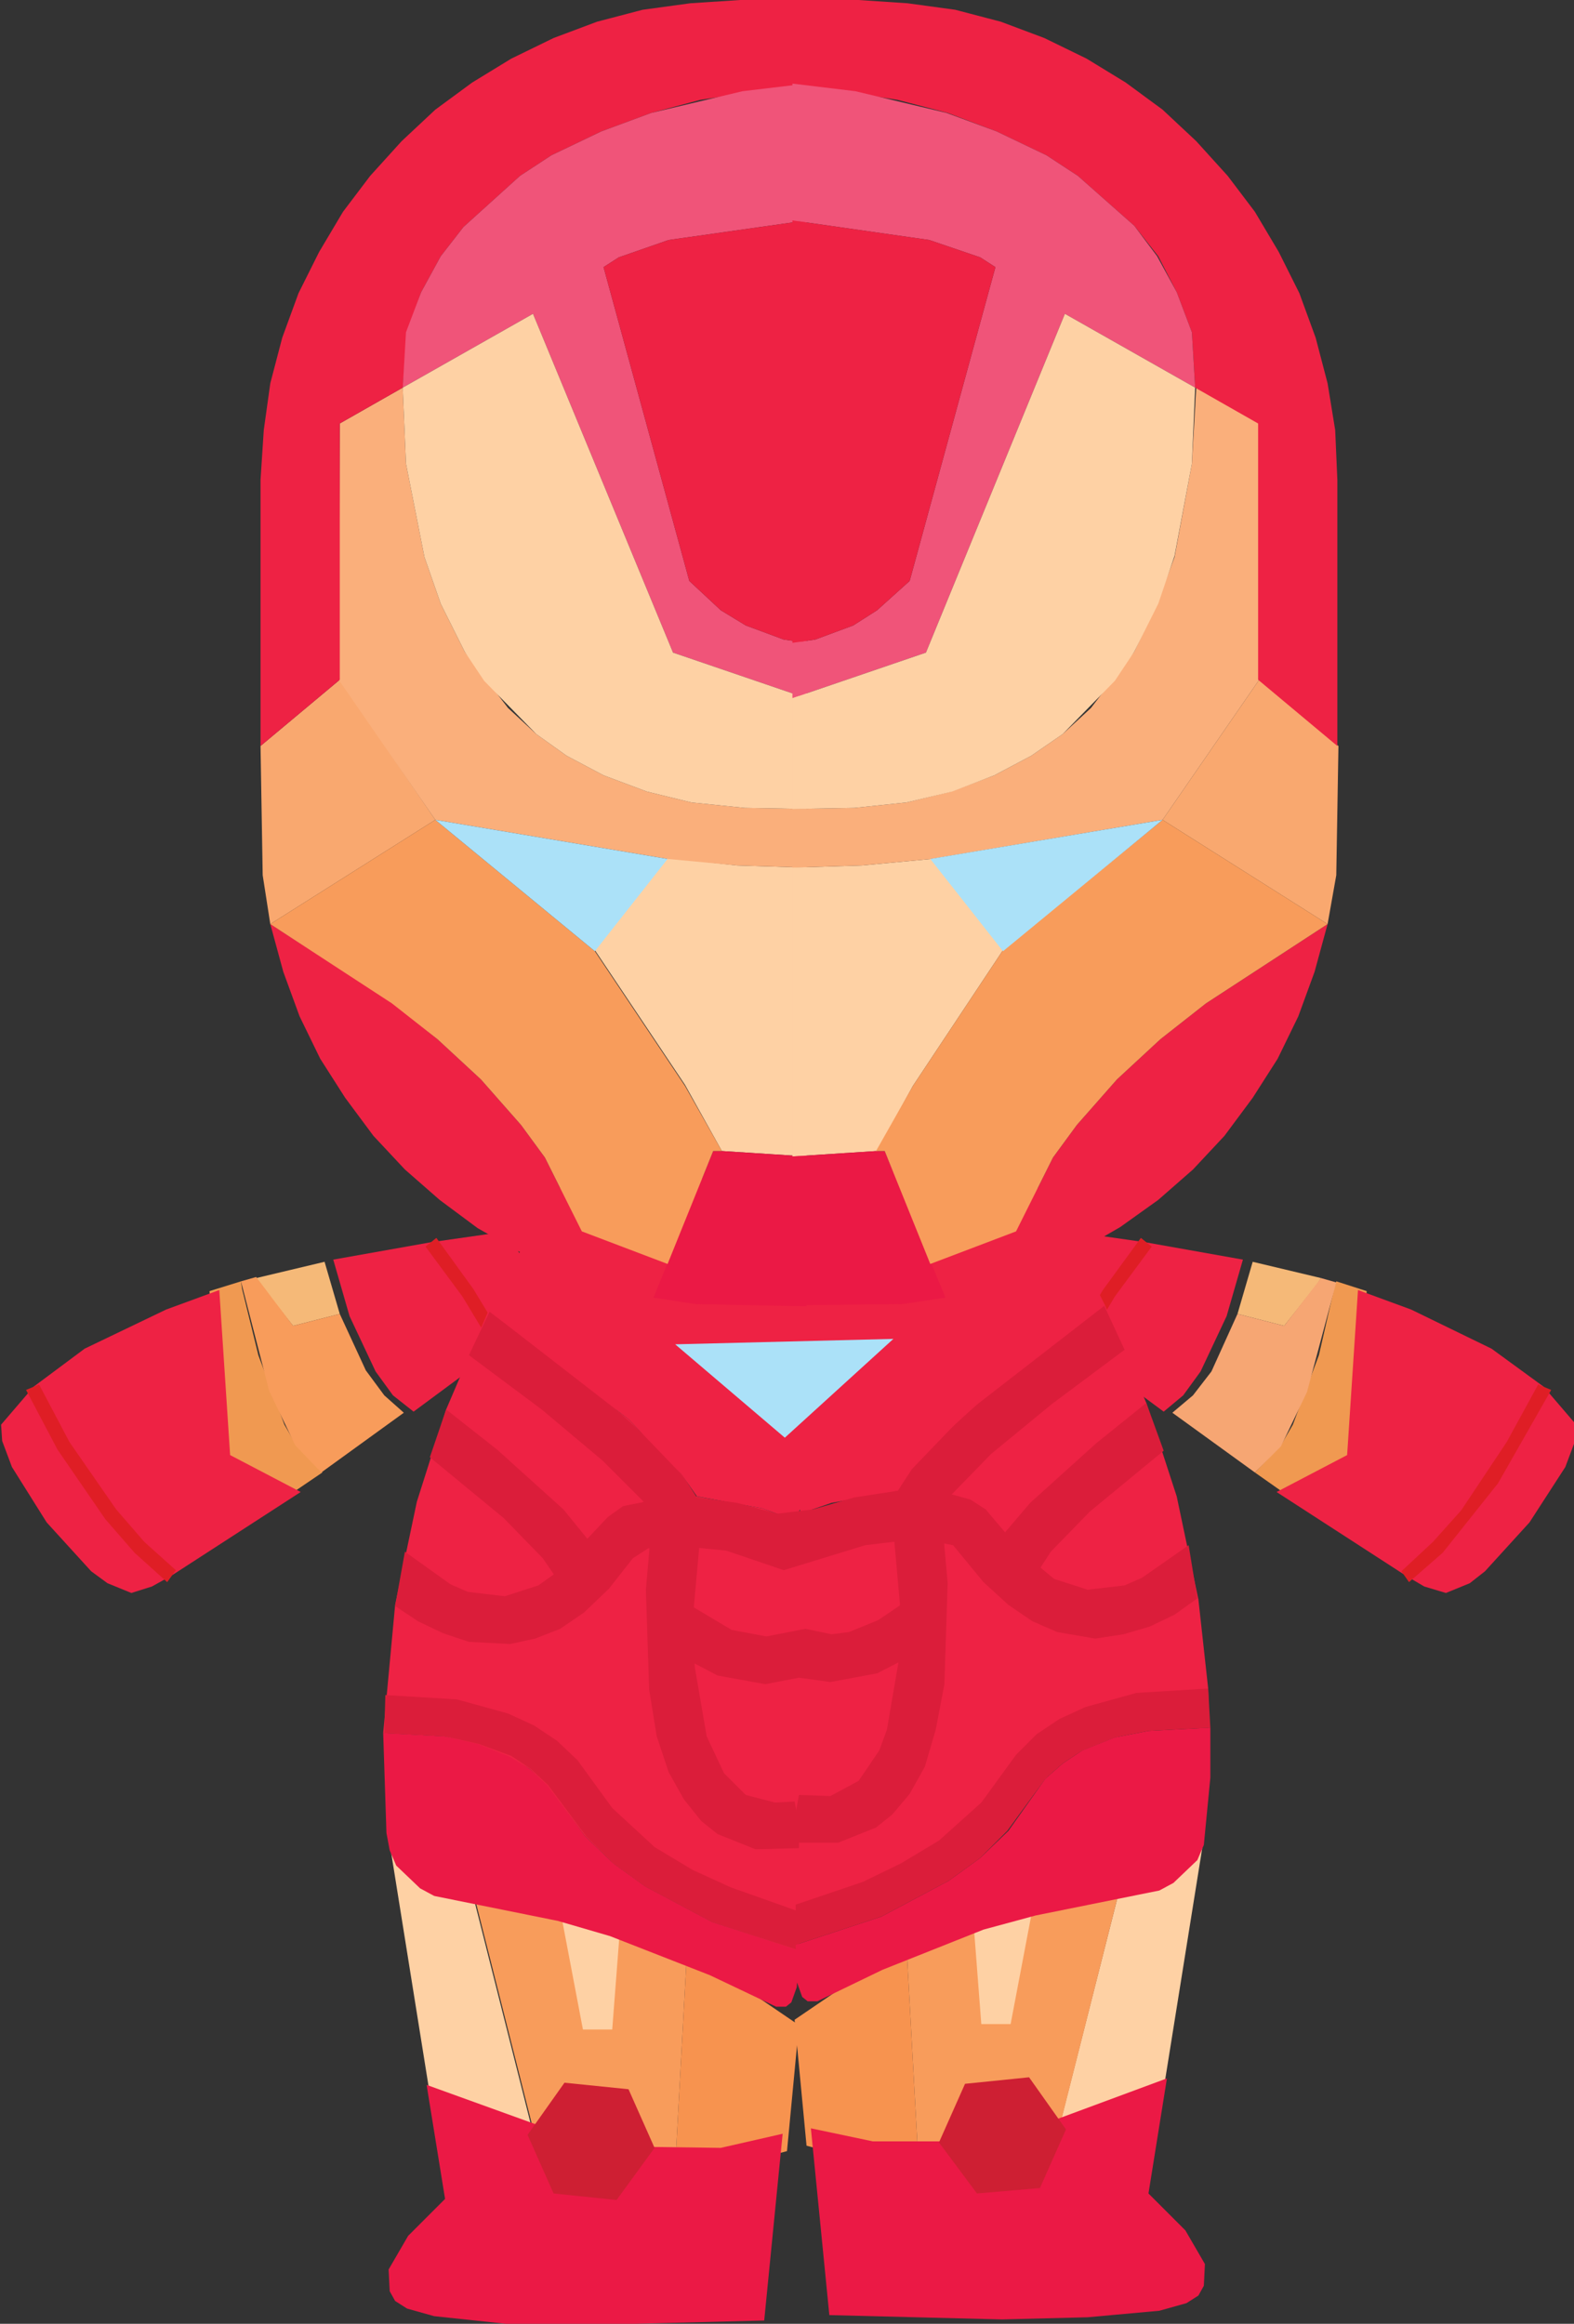 <?xml version="1.0" standalone="no"?><!DOCTYPE svg PUBLIC "-//W3C//DTD SVG 1.1//EN" "http://www.w3.org/Graphics/SVG/1.1/DTD/svg11.dtd"><svg height="214" node-id="1" sillyvg="true" template-height="214" template-width="145" version="1.1" viewBox="0 0 145 214" width="145" xmlns="http://www.w3.org/2000/svg" xmlns:xlink="http://www.w3.org/1999/xlink"><rect x="0" y="0" width="145" height="214" fill="#333333" stroke="none"/><defs node-id="82"><radialGradient cx="117.76" cy="127.84" fx="117.76" fy="127.84" gradientUnits="objectBoundingBox" id="radial-gradient" node-id="5" r="7.45" rev="3" spreadMethod="pad"><stop offset="0" stop-color="#ffffff"></stop><stop offset="1" stop-color="#abe1f8"></stop></radialGradient><radialGradient cx="50.8" cy="81.57" fx="50.8" fy="81.57" gradientUnits="objectBoundingBox" id="radial-gradient-2" node-id="8" r="8.68" rev="2" spreadMethod="pad"><stop offset="0" stop-color="#ffffff"></stop><stop offset="1" stop-color="#abe1f8"></stop></radialGradient><radialGradient cx="2190.13" cy="81.57" fx="2190.13" fy="81.57" gradientUnits="objectBoundingBox" id="radial-gradient-3" node-id="9" r="8.68" rev="1" spreadMethod="pad"><stop offset="0" stop-color="#ffffff"></stop><stop offset="1" stop-color="#abe1f8"></stop></radialGradient></defs><g node-id="239"><path d="M 36.00 170.40 L 39.70 193.50 L 49.30 197.20 L 42.60 170.70 L 39.30 170.30 L 36.00 170.40 Z" fill="#fed1a4" fill-rule="nonzero" group-id="1" node-id="105" stroke="none" target-height="26.9" target-width="13.3" target-x="36" target-y="170.3"></path><path d="M 63.30 179.50 L 62.20 199.50 L 65.70 199.40 L 69.10 199.00 L 72.50 198.10 L 73.60 186.50 L 63.30 179.50 Z" fill="#f7934f" fill-rule="nonzero" group-id="1" node-id="107" stroke="none" target-height="20" target-width="11.4" target-x="62.2" target-y="179.5"></path><path d="M 42.70 170.70 L 49.40 197.20 L 53.60 198.30 L 62.20 199.50 L 63.30 179.50 L 53.40 174.20 L 46.20 171.60 L 42.70 170.70 Z" fill="#f89c5b" fill-rule="nonzero" group-id="1" node-id="109" stroke="none" target-height="28.8" target-width="20.6" target-x="42.7" target-y="170.7"></path><path d="M 39.30 192.00 L 41.00 202.50 L 37.60 205.90 L 35.80 209.00 L 35.90 211.00 L 36.40 211.90 L 37.50 212.60 L 40.00 213.30 L 46.60 214.00 L 54.50 214.10 L 70.40 213.70 L 72.10 196.50 L 66.40 197.80 L 58.90 197.70 L 50.10 195.90 L 39.30 192.00 Z" fill="#eb1945" fill-rule="nonzero" group-id="1" node-id="111" stroke="none" target-height="22.1" target-width="36.3" target-x="35.8" target-y="192"></path><path d="M 56.40 186.90 L 53.70 186.90 L 51.40 174.80 L 57.30 175.20 L 56.40 186.90 Z" fill="#fed1a4" fill-rule="nonzero" group-id="1" node-id="113" stroke="none" target-height="12.1" target-width="5.9" target-x="51.4" target-y="174.8"></path><path d="M 57.90 192.40 L 52.00 191.80 L 48.60 196.60 L 51.00 202.00 L 56.80 202.60 L 60.30 197.80 L 57.90 192.40 Z" fill="#ce1f33" fill-rule="nonzero" group-id="1" node-id="115" stroke="none" target-height="10.8" target-width="11.7" target-x="48.6" target-y="191.8"></path><path d="M 110.80 169.90 L 107.10 193.00 L 97.40 196.60 L 104.10 170.20 L 107.40 169.80 L 110.80 169.90 Z" fill="#fed1a4" fill-rule="nonzero" group-id="1" node-id="117" stroke="none" target-height="26.8" target-width="13.4" target-x="97.4" target-y="169.8"></path><path d="M 83.50 179.00 L 84.60 199.00 L 81.10 199.00 L 77.70 198.50 L 74.30 197.60 L 73.20 186.00 L 83.50 179.00 Z" fill="#f7934f" fill-rule="nonzero" group-id="1" node-id="119" stroke="none" target-height="20" target-width="11.4" target-x="73.2" target-y="179"></path><path d="M 104.10 170.20 L 97.40 196.70 L 93.20 197.80 L 84.60 199.00 L 83.50 179.00 L 93.30 173.70 L 100.60 171.10 L 104.10 170.20 Z" fill="#f89c5b" fill-rule="nonzero" group-id="1" node-id="121" stroke="none" target-height="28.8" target-width="20.6" target-x="83.5" target-y="170.2"></path><path d="M 107.50 191.40 L 105.80 202.00 L 109.20 205.40 L 111.00 208.50 L 110.90 210.50 L 110.40 211.40 L 109.30 212.10 L 106.80 212.80 L 100.20 213.40 L 92.30 213.60 L 76.40 213.20 L 74.70 196.00 L 80.40 197.20 L 87.90 197.20 L 96.70 195.40 L 107.50 191.40 Z" fill="#eb1945" fill-rule="nonzero" group-id="1" node-id="123" stroke="none" target-height="22.2" target-width="36.3" target-x="74.7" target-y="191.4"></path><path d="M 90.40 186.40 L 93.10 186.40 L 95.40 174.30 L 89.50 174.70 L 90.40 186.40 Z" fill="#fed1a4" fill-rule="nonzero" group-id="1" node-id="125" stroke="none" target-height="12.1" target-width="5.9" target-x="89.5" target-y="174.3"></path><path d="M 88.90 191.90 L 94.80 191.30 L 98.20 196.10 L 95.80 201.50 L 90.00 202.00 L 86.50 197.30 L 88.90 191.90 Z" fill="#ce1f33" fill-rule="nonzero" group-id="1" node-id="127" stroke="none" target-height="10.7" target-width="11.7" target-x="86.5" target-y="191.3"></path><path d="M 123.10 118.00 L 121.70 117.60" fill="none" group-id="1" node-id="129" stroke="none" target-height="0.4" target-width="1.4" target-x="121.7" target-y="117.6"></path><path d="M 118.30 122.10 L 114.00 121.00 L 115.40 116.20 L 121.70 117.70 L 121.30 118.30 Z" fill="#f5b978" fill-rule="nonzero" group-id="1" node-id="131" stroke="none" target-height="5.9" target-width="7.7" target-x="114" target-y="116.2"></path><path d="M 122.90 118.70 L 123.10 118.00 L 125.90 118.90 L 124.90 134.10 L 118.30 137.50 L 115.60 135.60 L 118.00 133.10 L 119.10 131.20 L 121.50 124.80 L 122.90 118.70 Z" fill="#f09951" fill-rule="nonzero" group-id="1" node-id="133" stroke="none" target-height="19.5" target-width="10.3" target-x="115.6" target-y="118"></path><path d="M 114.00 121.00 L 118.30 122.10 L 121.70 117.70 L 123.10 118.10 L 120.40 128.20 L 118.00 133.20 L 115.60 135.60 L 108.00 130.10 L 109.90 128.50 L 111.60 126.30 L 114.00 121.00 Z" fill="#f6a673" fill-rule="nonzero" group-id="1" node-id="135" stroke="none" target-height="17.9" target-width="15.1" target-x="108" target-y="117.7"></path><path d="M 124.10 134.00 L 117.60 137.40 L 129.50 145.10 L 131.20 146.10 L 133.20 146.70 L 135.40 145.80 L 136.80 144.70 L 140.90 140.20 L 144.20 135.10 L 145.10 132.70 L 145.20 131.20 L 142.20 127.70 L 137.40 124.20 L 130.00 120.60 L 125.10 118.80 Z" fill="#ee2244" fill-rule="nonzero" group-id="1" node-id="137" stroke="none" target-height="27.9" target-width="27.6" target-x="117.6" target-y="118.8"></path><path d="M 94.50 120.60 L 107.20 130.00 L 109.00 128.50 L 110.60 126.30 L 113.00 121.20 L 114.50 116.00 L 105.50 114.40 L 98.50 113.40 Z" fill="#ee2244" fill-rule="nonzero" group-id="1" node-id="139" stroke="none" target-height="16.6" target-width="20" target-x="94.5" target-y="113.4"></path><path d="M 99.50 124.70 L 99.20 124.10 L 98.60 123.80 L 101.60 118.80 L 105.10 114.00 L 106.10 114.80 L 102.70 119.40 L 99.60 124.60 Z" fill="#df1e25" fill-rule="nonzero" group-id="1" node-id="141" stroke="none" target-height="10.7" target-width="7.5" target-x="98.6" target-y="114"></path><path d="M 129.80 145.70 L 129.10 144.70 L 132.00 142.00 L 134.60 139.10 L 138.80 132.80 L 141.70 127.50 L 142.90 128.00 L 138.00 136.60 L 132.90 143.00 L 129.80 145.70 Z" fill="#df1e25" fill-rule="nonzero" group-id="1" node-id="143" stroke="none" target-height="18.2" target-width="13.8" target-x="129.1" target-y="127.5"></path><path d="M 23.60 117.60 L 22.20 118.00" fill="none" group-id="1" node-id="145" stroke="none" target-height="0.4" target-width="1.4" target-x="22.2" target-y="117.6"></path><path d="M 27.00 122.10 L 31.30 121.00 L 29.90 116.20 L 23.60 117.70 L 24.00 118.30 Z" fill="#f5b978" fill-rule="nonzero" group-id="1" node-id="147" stroke="none" target-height="5.9" target-width="7.7" target-x="23.6" target-y="116.2"></path><path d="M 22.30 118.70 L 22.20 118.00 L 19.30 118.90 L 20.40 134.10 L 26.90 137.50 L 29.70 135.60 L 27.30 133.10 L 26.20 131.20 L 23.80 124.80 L 22.30 118.70 Z" fill="#f09951" fill-rule="nonzero" group-id="1" node-id="149" stroke="none" target-height="19.5" target-width="10.4" target-x="19.3" target-y="118"></path><path d="M 31.30 121.00 L 27.00 122.10 L 23.60 117.60 L 22.20 118.00 L 24.80 128.10 L 27.20 133.10 L 29.60 135.60 L 37.20 130.10 L 35.40 128.50 L 33.70 126.20 L 31.30 121.00 Z" fill="#f89c5b" fill-rule="nonzero" group-id="1" node-id="151" stroke="none" target-height="18" target-width="15" target-x="22.2" target-y="117.6"></path><path d="M 21.20 134.00 L 27.70 137.40 L 15.80 145.10 L 14.00 146.10 L 12.10 146.70 L 9.90 145.80 L 8.40 144.70 L 4.30 140.20 L 1.10 135.10 L 0.20 132.70 L 0.10 131.20 L 3.10 127.70 L 7.80 124.20 L 15.30 120.60 L 20.20 118.80 Z" fill="#ee2244" fill-rule="nonzero" group-id="1" node-id="153" stroke="none" target-height="27.9" target-width="27.6" target-x="0.1" target-y="118.8"></path><path d="M 50.80 120.60 L 38.10 130.00 L 36.20 128.50 L 34.60 126.30 L 32.20 121.20 L 30.70 116.00 L 39.70 114.40 L 46.70 113.40 Z" fill="#ee2244" fill-rule="nonzero" group-id="1" node-id="155" stroke="none" target-height="16.6" target-width="20.1" target-x="30.7" target-y="113.4"></path><path d="M 45.80 124.70 L 42.60 119.40 L 39.20 114.80 L 40.20 114.00 L 43.60 118.70 L 46.70 123.80 L 46.10 124.10 Z" fill="#df1e25" fill-rule="nonzero" group-id="1" node-id="157" stroke="none" target-height="10.7" target-width="7.5" target-x="39.2" target-y="114"></path><path d="M 15.40 145.70 L 12.40 143.00 L 9.70 139.90 L 5.30 133.50 L 2.40 128.00 L 3.60 127.50 L 6.40 132.80 L 10.70 139.00 L 13.30 142.00 L 16.20 144.60 Z" fill="#df1e25" fill-rule="nonzero" group-id="1" node-id="159" stroke="none" target-height="18.2" target-width="13.8" target-x="2.4" target-y="127.5"></path><path d="M 73.60 179.60 L 73.40 183.00 L 72.90 184.40 L 72.40 184.80 L 71.50 184.80 L 65.40 181.90 L 56.20 178.30 L 51.40 176.90 L 40.00 174.60 L 38.70 173.90 L 36.50 171.80 L 35.90 170.40 L 35.60 168.80 L 35.30 159.60 L 40.90 159.90 L 44.00 160.50 L 47.00 161.70 L 48.80 162.90 L 50.40 164.30 L 53.90 169.10 L 56.50 171.60 L 59.40 173.70 L 65.60 177.00 L 73.60 179.60 Z" fill="#eb1945" fill-rule="nonzero" group-id="1" node-id="161" stroke="none" target-height="25.2" target-width="38.3" target-x="35.3" target-y="159.6"></path><path d="M 72.90 134.90 L 60.20 122.80 L 72.50 122.40 L 72.80 130.80 Z" fill="#cc1e37" fill-rule="nonzero" group-id="1" node-id="163" stroke="none" target-height="12.5" target-width="12.7" target-x="60.2" target-y="122.4"></path><path d="M 111.30 155.50 L 110.40 147.30 L 108.40 137.80 L 105.60 129.20 L 101.80 120.20 L 88.80 130.20 L 83.90 135.30 L 82.60 137.30 L 79.60 137.70 L 73.60 139.50 L 73.50 144.10 L 73.20 144.10 L 73.10 140.00 L 70.20 138.90 L 64.10 137.80 L 62.80 135.80 L 57.90 130.70 L 45.00 120.70 L 41.10 129.80 L 38.40 138.30 L 36.40 147.80 L 35.30 159.60 L 40.90 159.90 L 44.00 160.60 L 47.00 161.80 L 48.80 162.90 L 50.40 164.40 L 53.90 169.10 L 56.50 171.60 L 59.40 173.70 L 65.60 177.00 L 73.50 179.60 L 73.50 179.00 L 81.40 176.30 L 87.50 173.10 L 90.30 170.90 L 92.80 168.50 L 96.30 163.80 L 97.80 162.30 L 99.70 161.20 L 102.70 160.00 L 105.70 159.30 L 111.40 159.10 L 111.30 155.50 Z M 73.40 149.10 L 73.40 149.10 Z" fill="#ee2244" fill-rule="nonzero" group-id="1" node-id="165" stroke="none" target-height="59.4" target-width="76.1" target-x="35.3" target-y="120.2"></path><path d="M 73.60 168.00 L 73.60 170.20 L 69.60 170.30 L 66.10 168.90 L 64.60 167.70 L 63.00 165.70 L 61.60 163.20 L 60.50 159.90 L 59.80 155.60 L 59.50 146.40 L 60.10 139.50 L 59.20 138.20 L 55.50 134.50 L 49.90 129.80 L 43.20 124.80 L 45.10 120.80 L 55.00 128.20 L 60.60 133.30 L 62.90 135.90 L 64.20 137.90 L 64.70 139.30 L 63.90 148.20 L 64.00 153.50 L 65.10 159.90 L 66.70 163.30 L 68.70 165.30 L 71.40 166.00 L 73.20 165.90 Z" fill="#db1d3a" fill-rule="nonzero" group-id="1" node-id="167" stroke="none" target-height="49.5" target-width="30.4" target-x="43.2" target-y="120.8"></path><path d="M 55.40 144.10 L 51.10 145.10 L 50.00 143.50 L 46.40 139.80 L 39.60 134.20 L 41.10 129.80 L 45.80 133.50 L 51.90 139.00 L 54.10 141.70 L 55.40 144.10 Z" fill="#db1d3a" fill-rule="nonzero" group-id="1" node-id="169" stroke="none" target-height="15.3" target-width="15.8" target-x="39.6" target-y="129.8"></path><path d="M 73.60 179.60 L 65.60 177.00 L 59.40 173.70 L 56.50 171.60 L 54.00 169.10 L 50.50 164.40 L 48.90 162.90 L 47.10 161.70 L 44.10 160.60 L 41.00 159.90 L 35.40 159.60 L 35.50 156.10 L 42.10 156.50 L 46.80 157.80 L 49.20 158.90 L 51.30 160.30 L 53.20 162.10 L 56.40 166.50 L 60.30 170.10 L 63.80 172.20 L 67.30 173.80 L 73.50 176.00 L 73.60 179.60 Z" fill="#db1d3a" fill-rule="nonzero" group-id="1" node-id="171" stroke="none" target-height="23.5" target-width="38.2" target-x="35.4" target-y="156.1"></path><path d="M 73.30 179.10 L 73.40 182.50 L 73.90 183.90 L 74.40 184.30 L 75.30 184.30 L 81.30 181.40 L 90.60 177.70 L 95.40 176.40 L 106.80 174.10 L 108.10 173.40 L 110.30 171.30 L 110.90 169.90 L 111.50 163.70 L 111.50 159.10 L 105.80 159.40 L 102.70 160.00 L 99.70 161.20 L 97.90 162.40 L 96.30 163.80 L 92.90 168.60 L 90.30 171.10 L 87.40 173.20 L 81.20 176.50 L 73.30 179.10 Z" fill="#eb1945" fill-rule="nonzero" group-id="1" node-id="173" stroke="none" target-height="25.2" target-width="38.2" target-x="73.3" target-y="159.1"></path><path d="M 73.90 134.30 L 86.60 122.30 L 74.30 121.90 L 74.00 130.20 Z" fill="#cc1e37" fill-rule="nonzero" group-id="1" node-id="175" stroke="none" target-height="12.4" target-width="12.7" target-x="73.9" target-y="121.9"></path><path d="M 73.20 167.50 L 73.20 169.70 L 77.20 169.70 L 80.70 168.30 L 82.20 167.10 L 83.80 165.20 L 85.20 162.70 L 86.20 159.30 L 87.00 155.10 L 87.30 145.80 L 86.70 139.00 L 87.60 137.70 L 91.30 133.90 L 96.90 129.30 L 103.60 124.30 L 101.70 120.20 L 91.80 127.70 L 86.20 132.80 L 83.90 135.30 L 82.60 137.40 L 82.10 138.70 L 82.90 147.70 L 82.80 152.90 L 81.70 159.30 L 81.00 161.20 L 79.10 164.00 L 76.50 165.40 L 73.60 165.30 Z" fill="#db1d3a" fill-rule="nonzero" group-id="1" node-id="177" stroke="none" target-height="49.5" target-width="30.4" target-x="73.2" target-y="120.2"></path><path d="M 91.40 143.60 L 95.70 144.60 L 96.80 142.90 L 100.40 139.20 L 107.20 133.60 L 105.60 129.20 L 101.00 132.90 L 94.90 138.40 L 92.60 141.10 L 91.40 143.60 Z" fill="#db1d3a" fill-rule="nonzero" group-id="1" node-id="179" stroke="none" target-height="15.4" target-width="15.8" target-x="91.4" target-y="129.2"></path><path d="M 73.30 179.10 L 81.20 176.50 L 87.40 173.20 L 90.30 171.10 L 92.80 168.60 L 96.30 163.80 L 97.90 162.40 L 99.70 161.20 L 102.70 160.00 L 105.80 159.40 L 111.50 159.10 L 111.30 155.50 L 104.70 155.90 L 100.00 157.20 L 97.60 158.30 L 95.50 159.70 L 93.60 161.60 L 90.40 166.00 L 86.50 169.50 L 83.00 171.60 L 79.50 173.30 L 73.30 175.40 L 73.30 179.10 Z" fill="#db1d3a" fill-rule="nonzero" group-id="1" node-id="181" stroke="none" target-height="23.6" target-width="38.2" target-x="73.3" target-y="155.5"></path><path d="M 92.80 105.50 L 74.90 109.60 L 74.90 110.60 L 71.90 110.80 L 71.90 110.20 L 54.00 106.00 L 50.70 110.70 L 47.70 115.60 L 45.00 120.70 L 57.90 130.70 L 62.80 135.80 L 64.20 137.80 L 70.20 138.90 L 73.20 140.00 L 73.70 139.00 L 73.70 139.40 L 76.60 138.40 L 82.70 137.30 L 84.00 135.30 L 88.90 130.20 L 101.80 120.20 L 99.20 115.10 L 96.10 110.20 L 92.80 105.50 Z" fill="#ee2244" fill-rule="nonzero" group-id="1" node-id="183" stroke="none" target-height="34.5" target-width="56.8" target-x="45" target-y="105.5"></path><path d="M 109.50 142.30 L 105.20 145.30 L 103.60 146.00 L 100.20 146.40 L 97.10 145.40 L 94.10 142.90 L 90.80 139.00 L 89.40 138.10 L 87.60 137.60 L 82.60 137.30 L 78.70 137.90 L 74.90 139.00 L 71.60 139.40 L 67.90 138.40 L 64.20 137.90 L 61.40 137.90 L 57.40 138.70 L 56.00 139.70 L 51.00 145.00 L 49.60 146.00 L 46.50 147.00 L 43.10 146.60 L 41.50 145.90 L 37.30 142.90 L 36.40 147.90 L 38.50 149.30 L 40.80 150.40 L 43.20 151.20 L 47.00 151.40 L 49.30 150.90 L 51.60 150.00 L 53.80 148.50 L 56.10 146.30 L 58.30 143.50 L 59.70 142.60 L 61.90 142.30 L 66.90 142.80 L 72.20 144.60 L 79.70 142.30 L 84.70 141.70 L 87.80 142.30 L 90.60 145.70 L 92.90 147.80 L 95.10 149.30 L 97.40 150.30 L 100.90 150.90 L 103.50 150.50 L 105.90 149.80 L 108.20 148.70 L 110.30 147.20 Z" fill="#db1d3a" fill-rule="nonzero" group-id="1" node-id="185" stroke="none" target-height="14.1" target-width="73.9" target-x="36.4" target-y="137.3"></path><path d="M 83.70 147.30 L 80.90 149.20 L 78.20 150.30 L 76.60 150.50 L 74.20 150.00 L 70.60 150.70 L 67.40 150.10 L 63.20 147.60 L 60.20 150.80 L 62.10 152.20 L 66.10 154.30 L 70.50 155.10 L 73.60 154.50 L 76.50 154.90 L 80.80 154.10 L 84.90 152.00 L 86.70 150.60 Z" fill="#db1d3a" fill-rule="nonzero" group-id="1" node-id="187" stroke="none" target-height="7.8" target-width="26.5" target-x="60.2" target-y="147.3"></path><path d="M 62.20 123.80 L 82.30 123.30 L 72.30 132.40 L 62.20 123.80 Z" fill="url(#radial-gradient)" fill-rule="nonzero" group-id="1" node-id="189" stroke="none" target-height="9.1" target-width="20.1" target-x="62.2" target-y="123.3"></path><path d="M 40.10 75.50 L 24.90 85.10 L 24.20 80.60 L 24.00 68.70 L 31.30 62.60 Z" fill="#f9a86f" fill-rule="nonzero" group-id="1" node-id="191" stroke="none" target-height="22.5" target-width="16.1" target-x="24" target-y="62.6"></path><path d="M 61.50 116.40 L 60.20 119.50 L 55.80 118.50 L 51.70 117.10 L 47.70 115.20 L 44.00 113.10 L 40.50 110.50 L 37.30 107.70 L 34.40 104.60 L 31.80 101.10 L 29.50 97.50 L 27.60 93.60 L 26.10 89.50 L 24.90 85.10 L 36.10 92.30 L 40.30 95.70 L 44.30 99.40 L 48.00 103.60 L 50.20 106.60 L 53.60 113.40 Z" fill="#ee2244" fill-rule="nonzero" group-id="1" node-id="193" stroke="none" target-height="34.4" target-width="36.6" target-x="24.9" target-y="85.1"></path><path d="M 74.30 79.90 L 74.30 106.50 L 66.50 106.00 L 63.10 99.90 L 54.80 87.50 L 61.50 79.00 L 67.90 79.70 L 74.30 79.90 Z" fill="#fed1a4" fill-rule="nonzero" group-id="1" node-id="195" stroke="none" target-height="27.5" target-width="19.5" target-x="54.8" target-y="79"></path><path d="M 74.30 106.50 L 74.30 120.30 L 64.10 120.10 L 60.20 119.50 L 65.70 106.00 L 66.50 106.00 Z" fill="#eb1945" fill-rule="nonzero" group-id="1" node-id="197" stroke="none" target-height="14.3" target-width="14.1" target-x="60.2" target-y="106"></path><path d="M 74.30 74.50 L 74.30 79.90 L 67.90 79.70 L 61.50 79.10 L 40.10 75.50 L 31.20 62.60 L 31.30 39.00 L 37.10 35.70 L 37.40 42.70 L 39.10 51.30 L 40.60 55.60 L 42.80 60.00 L 46.80 65.20 L 49.40 67.60 L 52.20 69.60 L 55.60 71.40 L 59.60 72.90 L 63.70 73.90 L 68.60 74.40 L 74.30 74.50 Z" fill="#faaf7b" fill-rule="nonzero" group-id="1" node-id="199" stroke="none" target-height="44.2" target-width="43.1" target-x="31.2" target-y="35.7"></path><path d="M 74.30 0.00 L 74.30 7.70 L 64.50 9.20 L 60.00 10.40 L 55.40 12.10 L 50.80 14.30 L 47.90 16.20 L 42.70 20.90 L 40.60 23.60 L 38.80 26.90 L 37.50 30.60 L 37.10 35.70 L 31.30 39.00 L 31.30 62.60 L 24.00 68.70 L 24.00 44.20 L 24.30 39.60 L 24.90 35.30 L 26.00 31.10 L 27.50 27.00 L 29.40 23.20 L 31.60 19.50 L 34.10 16.20 L 37.00 13.00 L 40.10 10.10 L 43.50 7.60 L 47.10 5.40 L 51.00 3.50 L 55.00 2.00 L 59.20 0.90 L 63.60 0.30 L 68.20 0.00 Z" fill="#ee2244" fill-rule="nonzero" group-id="1" node-id="201" stroke="none" target-height="68.7" target-width="50.3" target-x="24" target-y="0"></path><path d="M 74.30 20.30 L 61.60 22.10 L 57.00 23.70 L 55.60 24.60 L 63.50 53.50 L 66.40 56.20 L 68.70 57.60 L 72.20 58.90 L 74.30 59.20 L 74.30 64.30 L 62.00 60.10 L 49.10 28.90 L 37.10 35.70 L 37.40 30.60 L 38.80 26.90 L 40.60 23.60 L 42.70 20.90 L 47.90 16.20 L 50.80 14.30 L 55.40 12.10 L 60.00 10.40 L 68.40 8.40 L 74.30 7.70 Z" fill="#f05479" fill-rule="nonzero" group-id="1" node-id="203" stroke="none" target-height="56.6" target-width="37.2" target-x="37.1" target-y="7.7"></path><path d="M 74.30 20.30 L 74.30 59.20 L 72.20 58.90 L 68.70 57.60 L 66.40 56.20 L 63.50 53.50 L 55.60 24.60 L 57.00 23.70 L 61.60 22.10 L 74.30 20.30 Z" fill="#ee2244" fill-rule="nonzero" group-id="1" node-id="205" stroke="none" target-height="38.9" target-width="18.7" target-x="55.6" target-y="20.3"></path><path d="M 74.30 64.30 L 74.30 74.50 L 68.60 74.40 L 63.70 73.90 L 59.60 72.90 L 55.60 71.40 L 52.20 69.60 L 49.40 67.60 L 44.60 62.70 L 42.80 60.00 L 40.60 55.60 L 39.10 51.30 L 37.40 42.70 L 37.10 35.70 L 49.10 28.90 L 62.00 60.10 Z" fill="#fed1a4" fill-rule="nonzero" group-id="1" node-id="207" stroke="none" target-height="45.6" target-width="37.2" target-x="37.1" target-y="28.9"></path><path d="M 66.50 106.00 L 65.70 106.00 L 61.50 116.40 L 53.60 113.40 L 50.20 106.60 L 48.00 103.60 L 44.30 99.40 L 40.30 95.70 L 36.10 92.40 L 24.90 85.10 L 40.10 75.50 L 54.80 87.60 L 63.10 100.00 L 66.50 106.00 Z" fill="#f89c5b" fill-rule="nonzero" group-id="1" node-id="209" stroke="none" target-height="40.9" target-width="41.6" target-x="24.9" target-y="75.5"></path><path d="M 61.50 79.10 L 54.80 87.60 L 40.10 75.50 L 61.50 79.10 Z" fill="url(#radial-gradient-2)" fill-rule="nonzero" group-id="1" node-id="211" stroke="none" target-height="12.1" target-width="21.4" target-x="40.1" target-y="75.5"></path><path d="M 62.00 78.50 L 61.50 79.10" fill="none" group-id="1" node-id="213" stroke="none" target-height="0.6" target-width="0.5" target-x="61.5" target-y="78.5"></path><path d="M 107.10 75.50 L 122.30 85.10 L 123.10 80.60 L 123.30 68.70 L 116.00 62.60 Z" fill="#f9a86f" fill-rule="nonzero" group-id="1" node-id="215" stroke="none" target-height="22.5" target-width="16.2" target-x="107.1" target-y="62.6"></path><path d="M 85.70 116.40 L 87.00 119.50 L 91.40 118.50 L 95.50 117.00 L 99.40 115.20 L 103.20 113.00 L 106.70 110.50 L 109.90 107.70 L 112.80 104.60 L 115.40 101.10 L 117.70 97.50 L 119.60 93.60 L 121.10 89.50 L 122.30 85.10 L 111.10 92.40 L 106.90 95.70 L 102.90 99.40 L 99.20 103.60 L 97.00 106.60 L 93.60 113.40 Z" fill="#ee2244" fill-rule="nonzero" group-id="1" node-id="217" stroke="none" target-height="34.4" target-width="36.6" target-x="85.7" target-y="85.1"></path><path d="M 73.00 79.90 L 73.00 106.50 L 80.80 106.00 L 84.10 100.00 L 92.40 87.50 L 85.80 79.10 L 79.40 79.70 L 73.00 79.90 Z" fill="#fed1a4" fill-rule="nonzero" group-id="1" node-id="219" stroke="none" target-height="27.4" target-width="19.4" target-x="73" target-y="79.1"></path><path d="M 73.00 106.50 L 73.00 120.20 L 83.10 120.10 L 87.10 119.50 L 81.50 106.00 L 80.70 106.00 Z" fill="#eb1945" fill-rule="nonzero" group-id="1" node-id="221" stroke="none" target-height="14.2" target-width="14.1" target-x="73" target-y="106"></path><path d="M 73.00 74.50 L 73.00 79.90 L 79.40 79.70 L 85.80 79.10 L 107.10 75.50 L 116.00 62.60 L 116.00 39.00 L 110.20 35.70 L 109.80 42.70 L 108.20 51.30 L 106.60 55.60 L 104.50 60.00 L 100.50 65.20 L 97.90 67.60 L 95.00 69.60 L 91.60 71.40 L 87.60 72.90 L 83.50 73.90 L 78.70 74.40 L 73.00 74.50 Z" fill="#faaf7b" fill-rule="nonzero" group-id="1" node-id="223" stroke="none" target-height="44.2" target-width="43" target-x="73" target-y="35.7"></path><path d="M 73.00 0.00 L 73.00 7.70 L 82.70 9.20 L 87.30 10.40 L 91.80 12.10 L 96.40 14.30 L 99.30 16.20 L 104.50 20.80 L 106.70 23.60 L 108.40 26.90 L 109.80 30.60 L 110.10 35.70 L 115.90 39.00 L 115.90 62.60 L 123.20 68.70 L 123.20 44.20 L 123.00 39.60 L 122.30 35.30 L 121.20 31.10 L 119.70 27.00 L 117.80 23.20 L 115.60 19.50 L 113.10 16.20 L 110.20 13.00 L 107.10 10.10 L 103.70 7.60 L 100.10 5.40 L 96.20 3.50 L 92.20 2.00 L 88.00 0.90 L 83.60 0.30 L 79.10 0.00 Z" fill="#ee2244" fill-rule="nonzero" group-id="1" node-id="225" stroke="none" target-height="68.7" target-width="50.2" target-x="73" target-y="0"></path><path d="M 73.00 20.30 L 85.60 22.10 L 90.30 23.70 L 91.70 24.60 L 83.80 53.50 L 80.80 56.20 L 78.60 57.60 L 75.10 58.90 L 73.00 59.20 L 73.00 64.30 L 85.30 60.10 L 98.10 28.90 L 110.10 35.70 L 109.80 30.60 L 108.40 26.90 L 106.60 23.60 L 104.50 20.80 L 99.30 16.20 L 96.40 14.30 L 91.80 12.10 L 87.20 10.40 L 78.80 8.40 L 73.00 7.70 Z" fill="#f05479" fill-rule="nonzero" group-id="1" node-id="227" stroke="none" target-height="56.6" target-width="37.1" target-x="73" target-y="7.7"></path><path d="M 73.00 20.30 L 73.00 59.20 L 75.10 58.90 L 78.60 57.60 L 80.80 56.20 L 83.80 53.50 L 91.70 24.60 L 90.30 23.70 L 85.60 22.10 L 73.00 20.30 Z" fill="#ee2244" fill-rule="nonzero" group-id="1" node-id="229" stroke="none" target-height="38.9" target-width="18.7" target-x="73" target-y="20.3"></path><path d="M 73.00 64.30 L 73.00 74.50 L 78.70 74.40 L 83.50 73.90 L 87.70 72.90 L 91.60 71.40 L 95.00 69.60 L 97.90 67.60 L 102.70 62.70 L 104.50 60.00 L 106.70 55.60 L 108.20 51.20 L 109.80 42.70 L 110.10 35.70 L 98.10 28.90 L 85.30 60.10 Z" fill="#fed1a4" fill-rule="nonzero" group-id="1" node-id="231" stroke="none" target-height="45.6" target-width="37.1" target-x="73" target-y="28.9"></path><path d="M 80.70 106.00 L 81.50 106.00 L 85.70 116.40 L 93.60 113.40 L 97.00 106.60 L 99.20 103.60 L 102.90 99.40 L 106.90 95.70 L 111.10 92.40 L 122.30 85.10 L 107.10 75.50 L 92.40 87.50 L 84.10 100.00 L 80.70 106.00 Z" fill="#f89c5b" fill-rule="nonzero" group-id="1" node-id="233" stroke="none" target-height="40.9" target-width="41.6" target-x="80.7" target-y="75.5"></path><path d="M 85.70 79.10 L 92.40 87.60 L 107.10 75.50 L 85.70 79.10 Z" fill="url(#radial-gradient-3)" fill-rule="nonzero" group-id="1" node-id="235" stroke="none" target-height="12.1" target-width="21.4" target-x="85.7" target-y="75.5"></path><path d="M 85.30 78.50 L 85.70 79.10" fill="none" group-id="1" node-id="237" stroke="none" target-height="0.6" target-width="0.4" target-x="85.3" target-y="78.5"></path></g></svg>